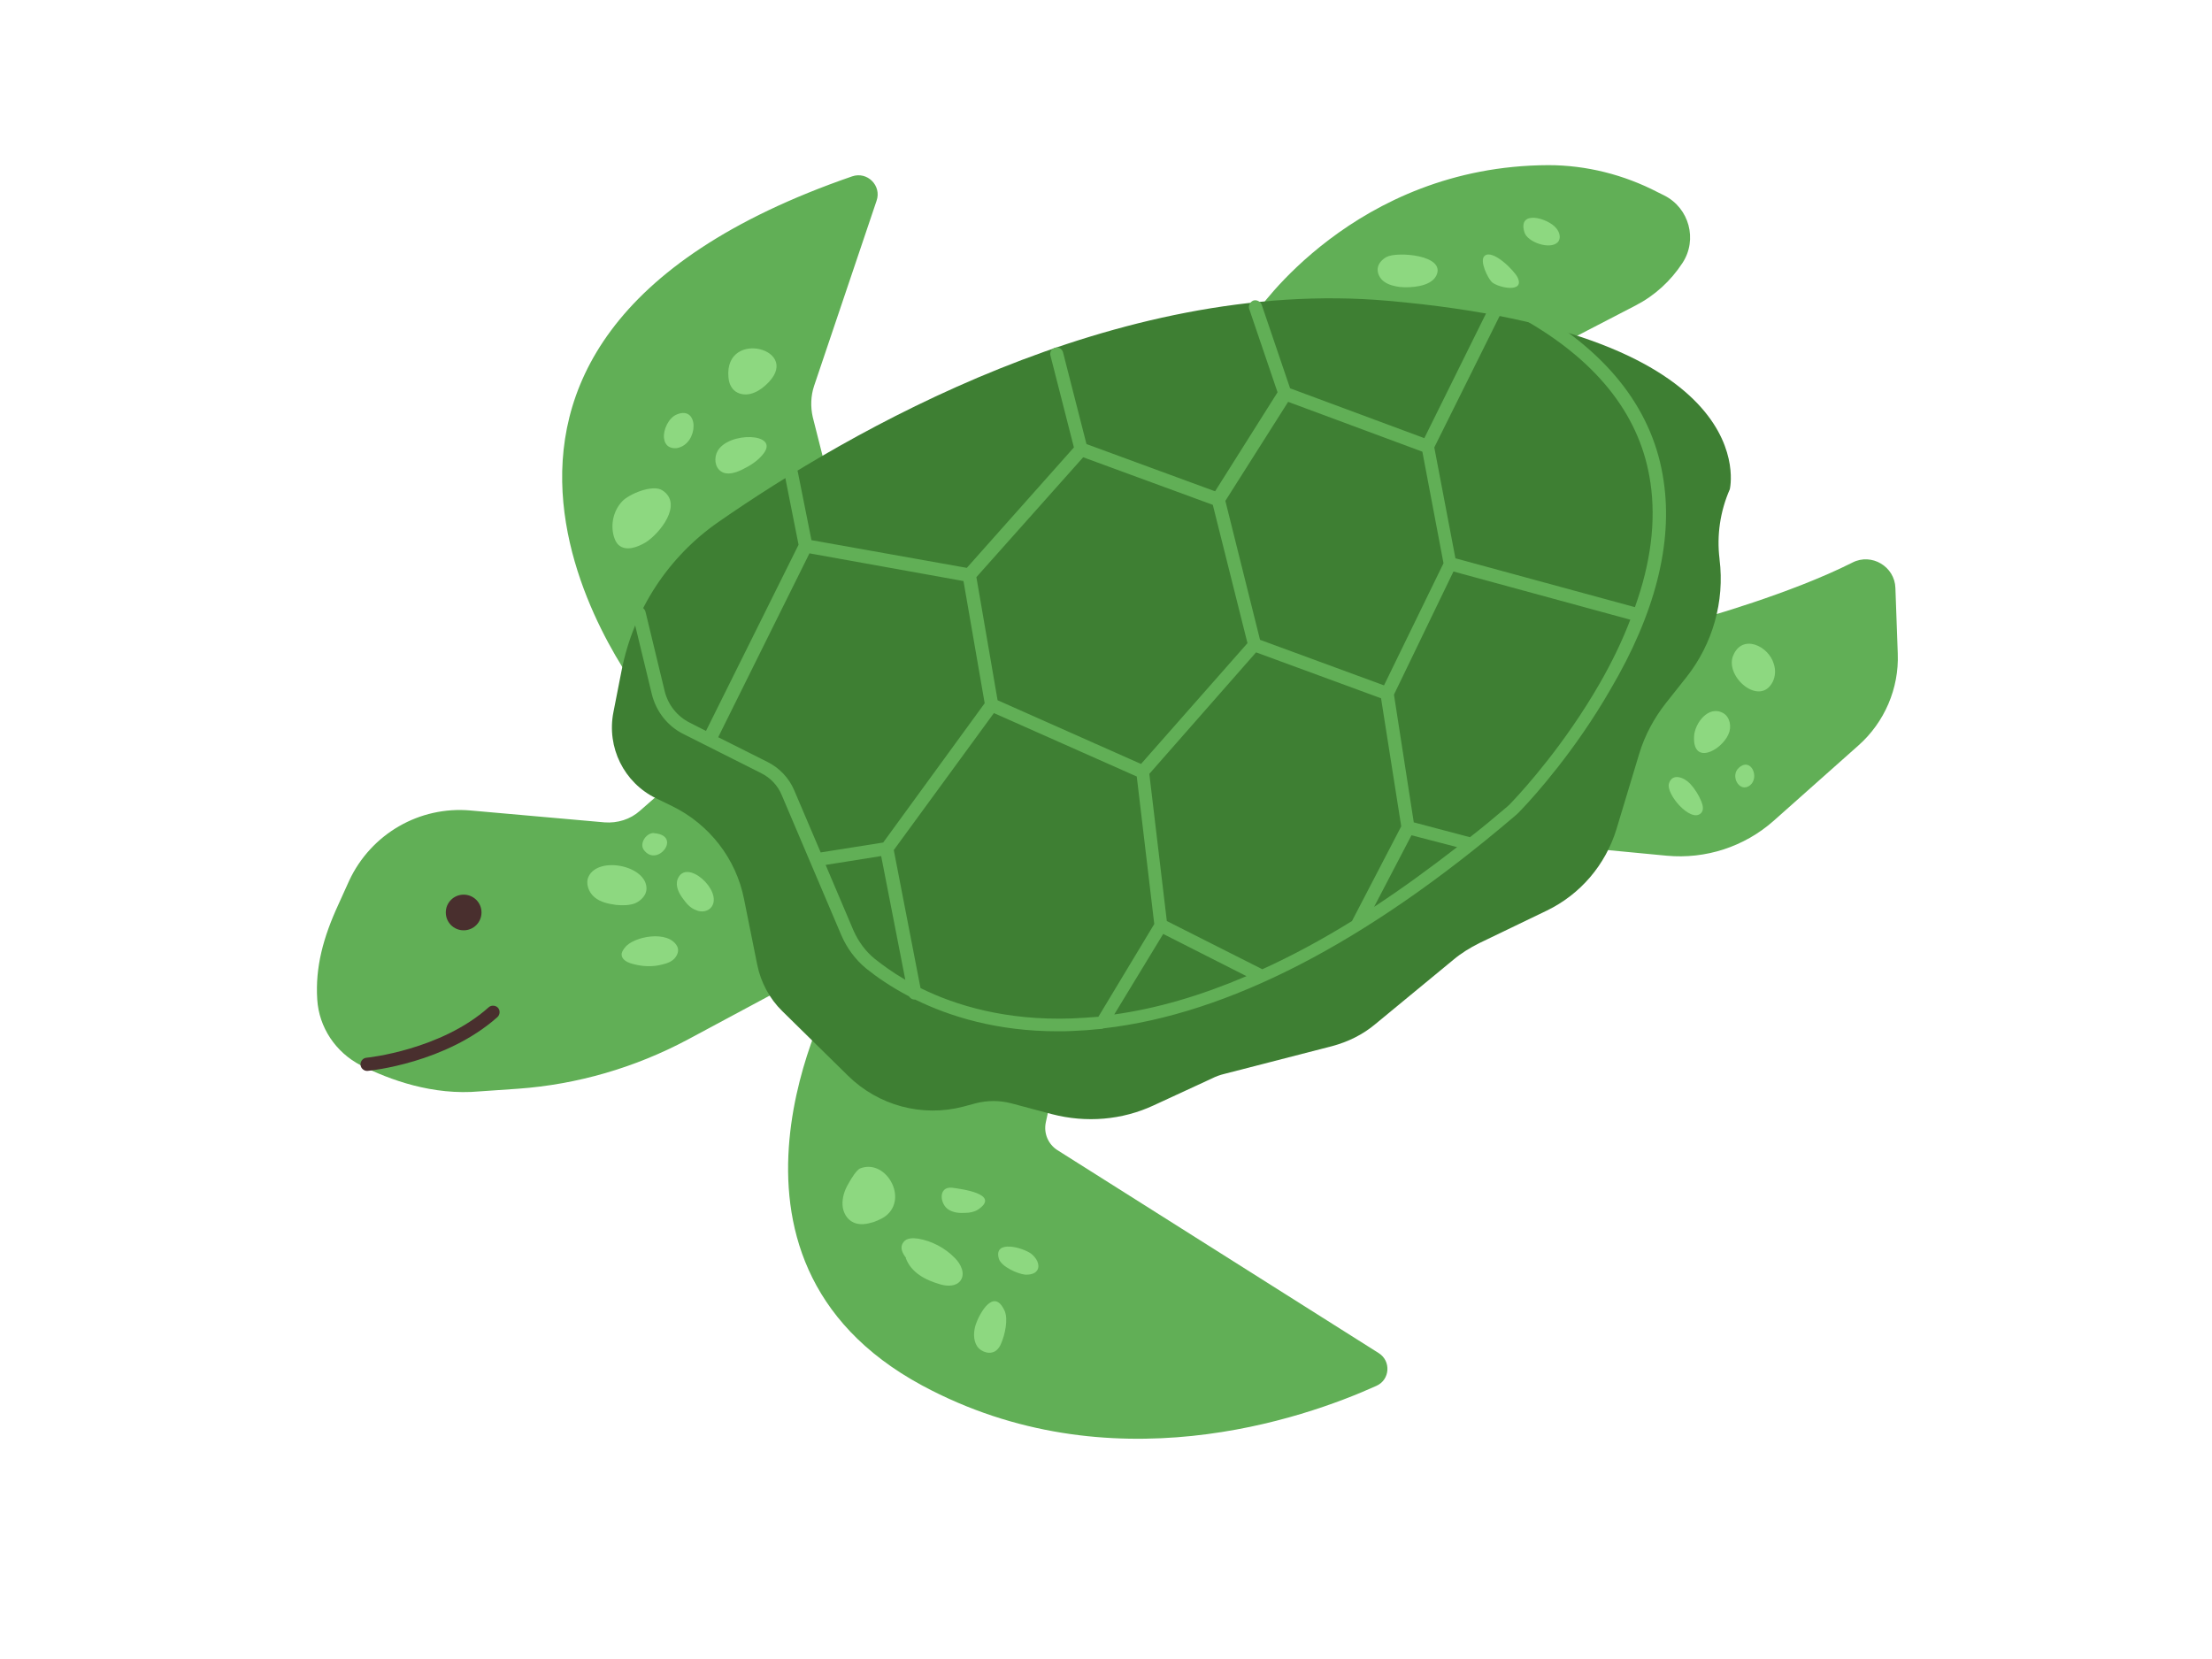 <svg xmlns="http://www.w3.org/2000/svg" xmlns:xlink="http://www.w3.org/1999/xlink" width="200" zoomAndPan="magnify" viewBox="0 0 150 112.5" height="150" preserveAspectRatio="xMidYMid meet" version="1.0"><defs><clipPath id="c21b2870de"><path d="M 21.316 11.199 L 128.84 11.199 L 128.84 98 L 21.316 98 Z M 21.316 11.199 " clip-rule="nonzero"/></clipPath></defs><g clip-path="url(#c21b2870de)"><path fill="#61af56" d="M 43.773 47.508 C 43.773 47.508 24.246 23.535 57.781 11.961 C 58.812 11.602 59.801 12.59 59.441 13.617 L 55.203 26.176 C 54.98 26.848 54.957 27.586 55.113 28.277 L 56.281 32.891 Z M 56.57 67.113 C 56.57 67.113 46.484 85.289 62.535 93.953 C 75.246 100.801 88.383 96.215 93.336 93.977 C 94.258 93.57 94.348 92.297 93.496 91.758 L 71.703 77.992 C 71.078 77.59 70.762 76.852 70.918 76.113 L 71.793 72.062 Z M 45.766 52.902 L 43.391 54.984 C 42.742 55.566 41.867 55.832 40.992 55.766 L 31.914 54.961 C 28.438 54.648 25.164 56.551 23.684 59.707 L 22.945 61.34 C 21.914 63.578 21.375 65.594 21.512 67.766 C 21.625 69.668 22.766 71.367 24.469 72.242 C 26.422 73.227 29.355 74.301 32.539 74.008 L 35.141 73.828 C 39.152 73.539 43.055 72.398 46.598 70.516 L 54.441 66.309 L 54.867 53.66 Z M 106.34 23.086 L 110.914 20.715 C 112.215 20.043 113.289 19.059 114.098 17.824 C 115.129 16.238 114.543 14.109 112.863 13.258 L 112.414 13.035 C 110.129 11.848 107.574 11.199 104.996 11.199 C 91.836 11.246 85.156 21.25 85.156 21.25 Z M 106.922 57.445 L 113.02 58.027 C 115.664 58.273 118.289 57.422 120.285 55.652 L 126.023 50.551 C 127.793 48.984 128.781 46.68 128.691 44.328 L 128.531 39.875 C 128.488 38.418 126.918 37.48 125.617 38.148 C 121.402 40.277 115.328 41.957 115.328 41.957 Z M 106.922 57.445 " fill-opacity="1" fill-rule="nonzero"/></g><path fill="#3e7f33" d="M 41.598 48.289 L 42.156 45.445 C 42.965 41.352 45.32 37.746 48.75 35.375 C 57.492 29.309 75.629 18.766 94.121 20.398 C 119.859 22.66 117.301 33.18 117.301 33.18 C 116.652 34.66 116.406 36.293 116.605 37.902 L 116.605 37.926 C 116.965 40.793 116.137 43.68 114.344 45.941 L 112.977 47.664 C 112.168 48.691 111.539 49.855 111.16 51.109 L 109.613 56.234 C 108.871 58.652 107.168 60.645 104.906 61.742 L 100.309 63.957 C 99.68 64.273 99.098 64.629 98.562 65.078 L 93.27 69.441 C 92.418 70.16 91.41 70.652 90.332 70.941 L 83.023 72.824 C 82.734 72.891 82.441 73 82.172 73.137 L 78.25 74.949 C 76.098 75.957 73.656 76.156 71.344 75.555 L 68.566 74.816 C 67.781 74.613 66.953 74.613 66.168 74.816 L 65.336 75.039 C 62.535 75.777 59.555 74.973 57.492 72.934 L 53.051 68.57 C 52.18 67.719 51.594 66.621 51.348 65.414 L 50.453 60.961 C 49.914 58.227 48.098 55.898 45.586 54.668 L 44.488 54.133 C 42.316 53.078 41.125 50.684 41.598 48.289 Z M 41.598 48.289 " fill-opacity="1" fill-rule="nonzero"/><path fill="#492f2e" d="M 32.652 61.875 C 32.652 62.547 32.113 63.086 31.441 63.086 C 30.77 63.086 30.23 62.547 30.23 61.875 C 30.23 61.207 30.77 60.668 31.441 60.668 C 32.113 60.668 32.652 61.207 32.652 61.875 Z M 24.918 72.621 C 25.145 72.598 30.23 72.082 33.73 68.973 C 33.906 68.816 33.93 68.523 33.773 68.344 C 33.617 68.168 33.324 68.145 33.145 68.301 C 29.895 71.211 24.895 71.727 24.852 71.727 C 24.605 71.746 24.426 71.973 24.449 72.219 C 24.469 72.441 24.672 72.621 24.895 72.621 C 24.875 72.621 24.895 72.621 24.918 72.621 Z M 24.918 72.621 " fill-opacity="1" fill-rule="nonzero"/><path fill="#61af56" d="M 112.816 32.621 C 112.145 27.941 109.188 24.047 104.074 21.07 C 103.852 20.938 103.582 21.027 103.469 21.227 C 103.359 21.43 103.426 21.719 103.629 21.832 C 108.492 24.676 111.293 28.348 111.922 32.754 C 112.301 35.352 111.945 38.172 110.867 41.172 L 98.695 37.859 L 97.262 30.34 L 101.969 20.871 C 102.082 20.645 101.992 20.379 101.766 20.266 C 101.543 20.152 101.273 20.242 101.16 20.469 L 96.586 29.711 L 87.484 26.332 L 85.559 20.668 C 85.469 20.445 85.223 20.309 84.996 20.379 C 84.773 20.469 84.641 20.715 84.707 20.938 L 86.633 26.602 L 82.398 33.316 L 73.676 30.113 L 72.086 23.891 C 72.02 23.645 71.77 23.512 71.547 23.578 C 71.301 23.645 71.168 23.891 71.234 24.117 L 72.824 30.34 L 65.562 38.508 L 55.027 36.629 L 54.105 32.016 C 54.062 31.77 53.816 31.613 53.566 31.66 C 53.32 31.703 53.164 31.949 53.211 32.195 L 54.152 36.941 L 47.875 49.566 L 46.777 49.008 C 45.926 48.582 45.297 47.797 45.07 46.855 L 43.773 41.484 C 43.703 41.238 43.48 41.105 43.234 41.148 C 42.988 41.215 42.852 41.441 42.898 41.688 L 44.199 47.059 C 44.488 48.246 45.273 49.254 46.371 49.789 L 51.617 52.43 C 52.246 52.746 52.738 53.258 53.008 53.91 L 57.043 63.398 C 57.426 64.293 58.008 65.078 58.746 65.684 C 59.441 66.242 60.406 66.914 61.637 67.562 C 61.727 67.695 61.863 67.785 62.02 67.785 C 62.043 67.785 62.043 67.785 62.066 67.785 C 64.395 68.926 67.602 69.934 71.727 69.934 C 72.039 69.934 72.375 69.934 72.691 69.914 C 73.316 69.891 73.969 69.844 74.598 69.777 C 74.617 69.777 74.641 69.777 74.664 69.777 C 74.73 69.777 74.777 69.754 74.844 69.734 C 83.273 68.77 92.598 63.957 102.641 55.406 C 102.863 55.23 103.066 55.027 103.246 54.824 C 104.055 53.977 106.832 50.887 109.211 46.746 C 112.234 41.621 113.445 36.852 112.816 32.621 Z M 95.715 56.641 L 98.809 57.445 C 96.902 58.922 95.02 60.289 93.18 61.496 Z M 91.68 62.457 C 89.617 63.734 87.574 64.832 85.602 65.727 L 79.125 62.457 L 77.938 52.477 L 85.176 44.238 L 93.652 47.352 L 95.02 56.035 Z M 78.879 63.332 L 84.527 66.195 C 81.434 67.516 78.453 68.391 75.559 68.793 Z M 67.648 47.484 L 66.211 39.137 L 73.453 31.008 L 82.242 34.234 L 84.594 43.613 L 77.375 51.805 Z M 93.852 46.477 L 85.445 43.387 L 83.094 33.965 L 87.352 27.25 L 96.453 30.629 L 97.887 38.195 Z M 52.043 51.668 L 48.703 49.992 L 54.891 37.523 L 65.336 39.402 L 66.773 47.688 L 59.891 57.133 L 55.652 57.805 L 53.859 53.594 C 53.5 52.746 52.852 52.074 52.043 51.668 Z M 57.871 63.086 L 55.988 58.652 L 59.754 58.051 L 61.391 66.441 C 60.539 65.949 59.844 65.438 59.309 65.012 C 58.703 64.52 58.207 63.848 57.871 63.086 Z M 72.691 69.062 C 68.23 69.219 64.82 68.188 62.422 67.004 L 60.609 57.645 L 67.398 48.355 L 77.086 52.656 L 78.273 62.66 L 74.484 68.949 C 73.855 68.996 73.273 69.039 72.691 69.062 Z M 108.469 46.363 C 106.137 50.418 103.402 53.461 102.617 54.289 C 102.461 54.469 102.281 54.648 102.082 54.805 C 101.273 55.496 100.488 56.148 99.68 56.773 L 95.871 55.766 L 94.527 47.105 L 98.562 38.754 L 110.555 42.023 C 110.016 43.434 109.32 44.887 108.469 46.363 Z M 108.469 46.363 " fill-opacity="1" fill-rule="nonzero"/><path fill="#8dd880" d="M 43.078 61.25 C 42.672 61.406 42.203 61.406 41.777 61.363 C 41.262 61.293 40.723 61.184 40.32 60.848 C 39.914 60.512 39.691 59.906 39.914 59.438 C 40.59 58.027 43.863 58.699 43.84 60.266 C 43.84 60.691 43.48 61.07 43.078 61.25 Z M 44.398 56.504 C 44.242 56.461 43.973 56.527 43.75 56.797 C 43.57 57.02 43.48 57.355 43.637 57.602 C 44.535 58.898 46.281 56.684 44.398 56.504 M 48.254 61.496 C 49.039 60.398 46.508 58.117 45.945 59.637 C 45.789 60.086 46.035 60.578 46.328 60.961 C 46.551 61.273 46.82 61.586 47.203 61.719 C 47.539 61.875 48.008 61.832 48.254 61.496 Z M 45.926 64.184 C 45.34 63.039 42.941 63.488 42.359 64.273 C 42.246 64.43 42.137 64.586 42.156 64.766 C 42.18 65.055 42.492 65.234 42.762 65.324 C 43.48 65.547 44.242 65.594 44.961 65.391 C 45.25 65.324 45.543 65.211 45.746 64.988 C 45.945 64.766 46.059 64.449 45.926 64.184 Z M 43.773 36.785 C 44.691 36.227 46.371 34.188 44.914 33.25 C 44.266 32.824 42.652 33.496 42.18 34.008 C 41.598 34.637 41.395 35.555 41.621 36.359 C 41.688 36.582 41.777 36.809 41.957 36.965 C 42.449 37.391 43.211 37.121 43.773 36.785 Z M 48.66 30.586 C 48.414 31.031 48.457 31.68 48.906 31.973 C 49.309 32.242 49.871 32.062 50.297 31.859 C 50.855 31.59 51.395 31.258 51.773 30.762 C 52.875 29.352 49.422 29.242 48.66 30.586 Z M 45.926 30.383 C 47.383 30.094 47.426 27.473 45.902 28.102 C 45.34 28.324 44.961 29.152 45.027 29.711 C 45.051 29.848 45.07 29.98 45.16 30.094 C 45.297 30.34 45.633 30.43 45.926 30.383 Z M 51.91 26.129 C 54.621 23.711 49.086 22.215 49.398 25.594 C 49.422 25.906 49.531 26.219 49.758 26.445 C 50.047 26.734 50.496 26.801 50.879 26.711 C 51.258 26.621 51.617 26.398 51.91 26.129 Z M 93.426 18.184 C 93.383 18.543 93.582 18.922 93.898 19.125 C 94.188 19.324 94.57 19.414 94.93 19.461 C 95.379 19.504 95.805 19.48 96.25 19.395 C 96.699 19.305 97.191 19.102 97.395 18.699 C 98.09 17.289 94.75 17.043 94.031 17.422 C 93.742 17.578 93.473 17.848 93.426 18.184 Z M 102.91 18.812 C 102.684 18.34 101.207 16.863 100.668 17.355 C 100.309 17.691 100.891 18.855 101.16 19.125 C 101.609 19.527 103.426 19.887 102.91 18.812 Z M 105.512 15.453 C 104.949 14.781 102.887 14.199 103.379 15.766 C 103.582 16.414 105.086 16.953 105.621 16.438 C 105.891 16.168 105.758 15.723 105.512 15.453 Z M 120.215 46.23 C 120.395 45.852 120.418 45.426 120.285 45.023 C 119.945 43.812 118.152 42.941 117.527 44.461 C 116.941 45.895 119.344 47.953 120.215 46.23 Z M 116.852 48.355 C 115.844 47.797 114.926 49.051 114.879 49.926 C 114.77 51.918 116.719 50.91 117.211 49.789 C 117.438 49.297 117.324 48.625 116.852 48.355 Z M 115.328 55.16 C 115.555 54.961 115.484 54.625 115.375 54.355 C 115.195 53.91 114.926 53.484 114.613 53.148 C 114.188 52.699 113.402 52.41 113.176 53.125 C 112.953 53.84 114.633 55.789 115.328 55.16 Z M 117.906 52.074 C 117.301 52.633 117.973 53.797 118.668 53.258 C 119.344 52.723 118.738 51.312 117.906 52.074 Z M 58.297 79.246 C 58.098 79.359 57.781 79.805 57.516 80.297 C 57.266 80.723 57.109 81.215 57.133 81.707 C 57.156 82.203 57.426 82.695 57.871 82.895 C 58.297 83.098 58.793 83.008 59.238 82.871 C 59.598 82.738 59.957 82.582 60.227 82.312 C 61.504 81.039 59.98 78.551 58.297 79.246 C 58.434 79.246 58.566 79.246 58.703 79.246 M 61.414 85.289 C 61.773 86.297 62.758 86.812 63.789 87.102 C 64.262 87.238 64.844 87.238 65.137 86.836 C 65.473 86.363 65.16 85.715 64.754 85.312 C 64.082 84.617 63.184 84.148 62.242 83.992 C 61.906 83.945 61.48 83.945 61.281 84.215 C 60.473 85.18 63.254 86.812 64.039 86.969 M 66.324 82.023 C 67.914 80.949 65.07 80.613 64.574 80.543 C 63.59 80.434 63.723 81.688 64.352 82.043 C 64.688 82.246 65.09 82.27 65.473 82.246 C 65.762 82.246 66.078 82.18 66.324 82.023 Z M 69.934 85.023 C 69.371 84.598 67.355 84.035 67.734 85.355 C 67.895 85.895 69.016 86.387 69.508 86.434 C 69.82 86.453 70.18 86.387 70.336 86.141 C 70.562 85.762 70.27 85.289 69.934 85.023 Z M 67.895 91.086 C 68.141 90.527 68.387 89.453 68.117 88.871 C 67.379 87.281 66.414 89.094 66.168 89.812 C 66.012 90.305 65.988 90.863 66.258 91.289 C 66.547 91.715 67.199 91.895 67.578 91.559 C 67.734 91.422 67.824 91.266 67.895 91.086 Z M 67.895 91.086 " fill-opacity="1" fill-rule="nonzero"/></svg>